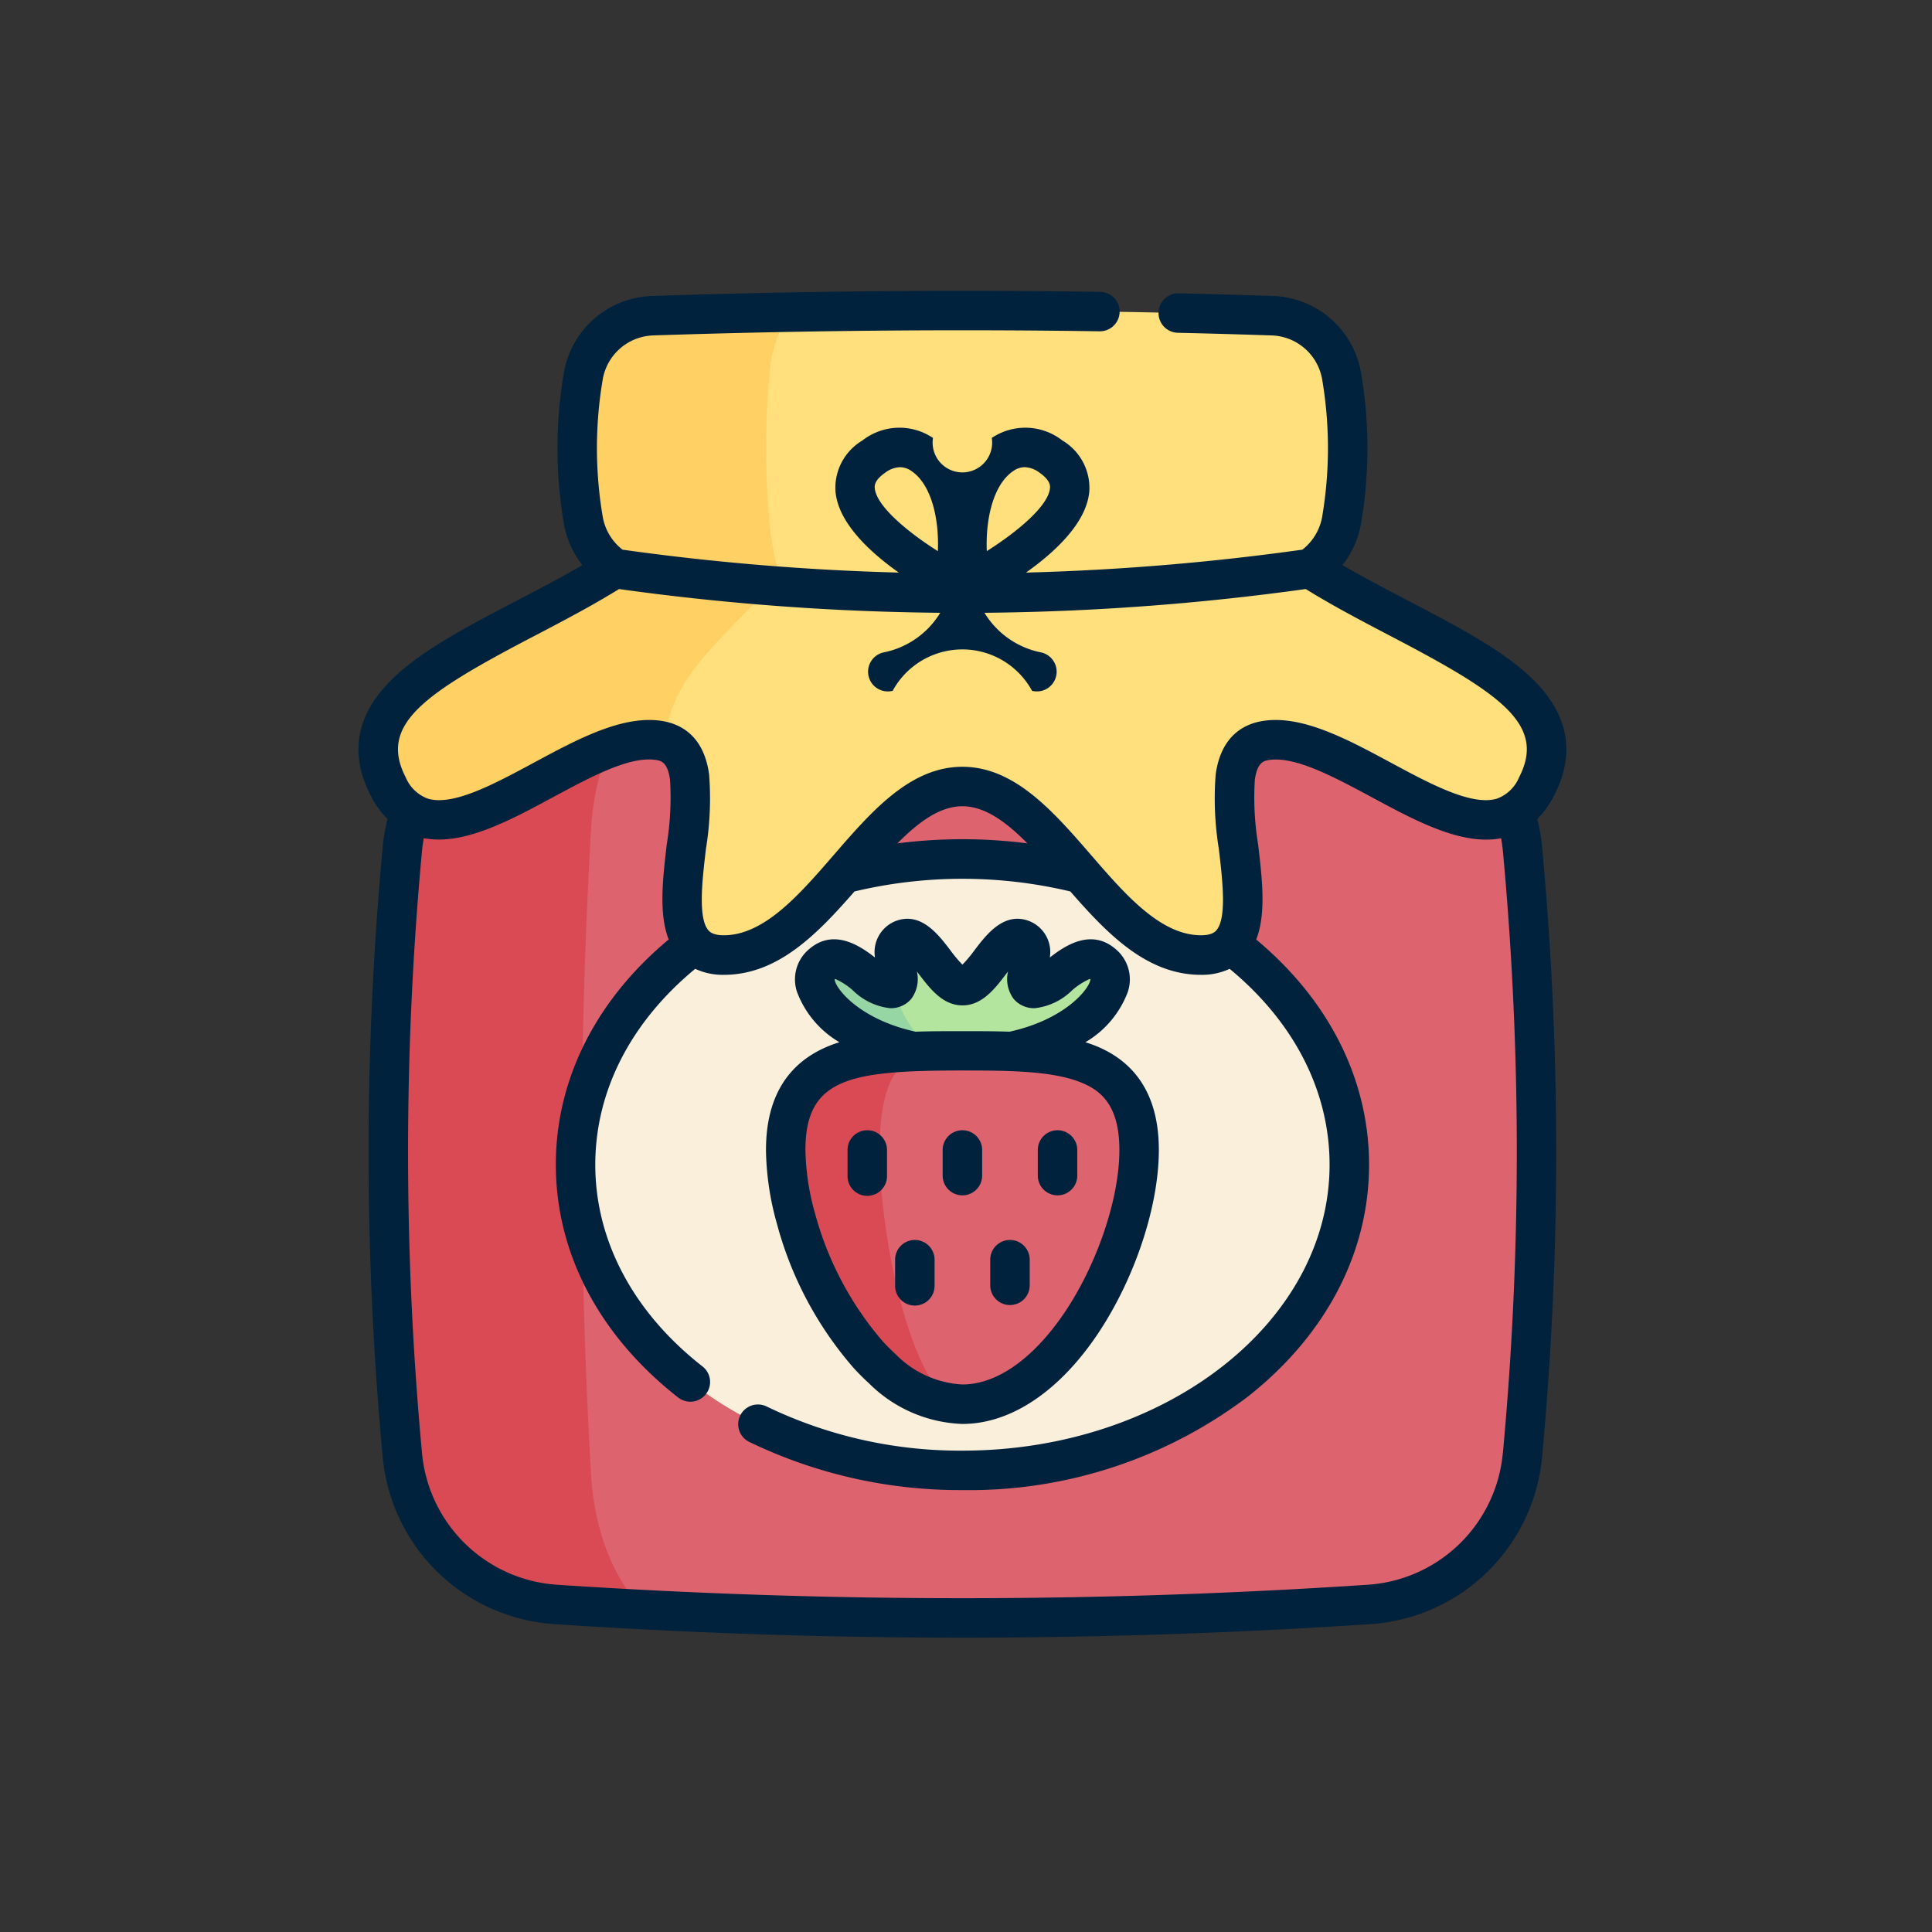 <svg xmlns="http://www.w3.org/2000/svg" width="145" height="145" viewBox="0 0 145 145">
  <rect x="0" y="0" width="145" height="145" fill="#333333" stroke="none"/>
  <g id="Grupo_17567" data-name="Grupo 17567" transform="translate(-0.477)">
    <rect id="Rectángulo_4374" data-name="Rectángulo 4374" width="145" height="145" transform="translate(0.477)" fill="none"/>
    <g id="Grupo_17561" data-name="Grupo 17561" transform="translate(27.381 21.823)">
      <path id="Trazado_27997" data-name="Trazado 27997" d="M1574.2,206.367a457.937,457.937,0,0,0-60.93,0A12.427,12.427,0,0,0,1501.7,217.6a245.3,245.3,0,0,0,0,45.467,12.427,12.427,0,0,0,11.57,11.228,457.927,457.927,0,0,0,60.93,0,12.426,12.426,0,0,0,11.569-11.228,245.134,245.134,0,0,0,0-45.467A12.426,12.426,0,0,0,1574.2,206.367Z" transform="translate(-1498.412 -175.698)" fill="#dd636e"/>
      <path id="Trazado_27998" data-name="Trazado 27998" d="M1515.869,264.671c.251,4.326,1.785,8.017,3.98,10.122q-3.287-.171-6.576-.39a12.428,12.428,0,0,1-11.57-11.228,245.321,245.321,0,0,1,0-45.469,12.429,12.429,0,0,1,11.57-11.228q3.287-.218,6.576-.39c-2.2,2.1-3.729,5.8-3.98,10.122A419.931,419.931,0,0,0,1515.869,264.671Z" transform="translate(-1498.412 -175.81)" fill="#da4a54"/>
      <ellipse id="Elipse_1076" data-name="Elipse 1076" cx="29.036" cy="22.94" rx="29.036" ry="22.94" transform="translate(16.29 42.64)" fill="#f9efda"/>
      <path id="Trazado_27999" data-name="Trazado 27999" d="M1569.7,191.518h-.007a5.45,5.45,0,0,0,2.37-3.637,31.983,31.983,0,0,0,0-10.805,5.436,5.436,0,0,0-5.17-4.535q-23.287-.778-46.574,0a5.436,5.436,0,0,0-5.171,4.535,32,32,0,0,0,0,10.805,5.45,5.45,0,0,0,2.37,3.637h-.007c-8.849,5.607-20.89,8.83-17,16.36s14.2-4.429,20.317-3.457-2.4,16.1,4.865,16.1,11.269-12.644,17.909-12.644,10.645,12.644,17.909,12.644-1.252-15.129,4.865-16.1,16.422,10.987,20.317,3.457S1578.546,197.125,1569.7,191.518Z" transform="translate(-1498.277 -170.671)" fill="#ffe07d"/>
      <path id="Trazado_28000" data-name="Trazado 28000" d="M1529.1,187.9c.135,1.532.585,4.2,1.208,5.007l0-1.37c-3.78,4.7-8.7,7.721-9.026,13.007a2.891,2.891,0,0,0-.448-.1c-6.118-.972-16.423,10.987-20.317,3.457s8.146-10.753,17-16.36h.006a5.45,5.45,0,0,1-2.369-3.637,31.991,31.991,0,0,1,0-10.8,5.432,5.432,0,0,1,5.171-4.535q5.138-.172,10.275-.266a10.737,10.737,0,0,0-1.493,4.8,62.569,62.569,0,0,0,0,10.8Z" transform="translate(-1498.278 -170.693)" fill="#ffd064"/>
      <path id="Trazado_28001" data-name="Trazado 28001" d="M1549.608,236.526c7.818,0,12.317-4.984,10.528-6.772s-3.742,1.687-5.263,1.687.65-3.062-.944-3.673-2.881,3.462-4.478,3.462-2.884-4.073-4.479-3.462.577,3.673-.943,3.673-3.476-3.475-5.264-1.687,2.71,6.772,10.528,6.772" transform="translate(-1504.124 -179.083)" fill="#b3e59f"/>
      <path id="Trazado_28002" data-name="Trazado 28002" d="M1549.379,236.8h-.085c-7.819,0-12.317-4.985-10.529-6.772s3.743,1.687,5.264,1.687a.639.639,0,0,0,.349-.084C1544.7,233.811,1546.577,236.8,1549.379,236.8Z" transform="translate(-1504.124 -179.357)" fill="#95d6a4"/>
      <path id="Trazado_28003" data-name="Trazado 28003" d="M1549.061,237.627c-7.325,0-13.262.118-13.262,7.442a19.833,19.833,0,0,0,.771,5.155,25.81,25.81,0,0,0,5.416,10.2q.514.564,1.06,1.06a9.078,9.078,0,0,0,6.016,2.665c3.212,0,6.157-2.261,8.452-5.417a25.5,25.5,0,0,0,4.811-13.665c0-7.325-5.938-7.443-13.263-7.443Z" transform="translate(-1503.734 -180.585)" fill="#dd636e"/>
      <path id="Trazado_28004" data-name="Trazado 28004" d="M1549.06,264.152c-7.325,0-13.262-11.757-13.262-19.082s5.937-7.443,13.262-7.443c-3.43,0-6.211.118-6.211,7.443S1545.63,264.152,1549.06,264.152Z" transform="translate(-1503.734 -180.585)" fill="#da4a54"/>
      <g id="Grupo_17560" data-name="Grupo 17560" transform="translate(0 0)">
        <path id="Trazado_28005" data-name="Trazado 28005" d="M1534.053,243.3a21.383,21.383,0,0,0,.825,5.548,27.136,27.136,0,0,0,5.748,10.808c.373.409.763.8,1.16,1.159a10.415,10.415,0,0,0,7.01,3.048c3.4,0,6.823-2.14,9.649-6.027,3.047-4.19,5.094-10.032,5.094-14.535,0-3.946-1.622-6.586-4.822-7.846-.223-.087-.455-.166-.689-.24a7.392,7.392,0,0,0,3.172-3.747,2.957,2.957,0,0,0-.671-3.028c-1.937-1.937-4.05-.453-5.173.417a2.5,2.5,0,0,0-1.551-2.738c-1.884-.721-3.208,1.017-4.083,2.168a10.088,10.088,0,0,1-.925,1.106,10.2,10.2,0,0,1-.925-1.106c-.875-1.151-2.2-2.89-4.082-2.168a2.5,2.5,0,0,0-1.553,2.738c-1.123-.871-3.235-2.353-5.173-.417a2.955,2.955,0,0,0-.67,3.028,7.391,7.391,0,0,0,3.172,3.747c-.235.075-.466.153-.689.24-3.2,1.26-4.822,3.9-4.822,7.845Zm26.525,0c0,3.866-1.862,9.127-4.528,12.794-2.254,3.1-4.83,4.807-7.253,4.807a7.58,7.58,0,0,1-5.02-2.279c-.327-.3-.651-.621-.963-.963a24.438,24.438,0,0,1-5.08-9.6,18.423,18.423,0,0,1-.719-4.761c0-5.422,3.41-5.961,11.782-5.961,3.259.005,6.621,0,8.835.871,1.457.573,2.946,1.627,2.946,5.09ZM1539.2,230.5a.481.481,0,0,1,.047-.036,5.133,5.133,0,0,1,1.33.86,4.711,4.711,0,0,0,2.8,1.337,2,2,0,0,0,1.581-.7,2.5,2.5,0,0,0,.423-2.057l.138.182c.843,1.108,1.8,2.364,3.281,2.364s2.438-1.256,3.281-2.364l.138-.181a2.5,2.5,0,0,0,.422,2.056,2,2,0,0,0,1.582.7,4.709,4.709,0,0,0,2.8-1.337,5.116,5.116,0,0,1,1.332-.859.484.484,0,0,1,.046.036c-.029.617-1.783,2.977-6.064,3.923-1.114-.038-2.25-.04-3.377-.04h-.155c-1.177,0-2.366,0-3.531.041-4.283-.946-6.038-3.308-6.066-3.924Z" transform="translate(-1503.47 -178.817)" fill="#00223d"/>
        <path id="Trazado_28006" data-name="Trazado 28006" d="M1542.75,244.653a1.48,1.48,0,0,0-1.481,1.481v1.924a1.481,1.481,0,1,0,2.961,0v-1.924A1.48,1.48,0,0,0,1542.75,244.653Z" transform="translate(-1504.563 -181.649)" fill="#00223d"/>
        <path id="Trazado_28007" data-name="Trazado 28007" d="M1551.163,244.653a1.48,1.48,0,0,0-1.481,1.481v1.924a1.481,1.481,0,1,0,2.962,0v-1.924a1.48,1.48,0,0,0-1.481-1.481Z" transform="translate(-1505.837 -181.649)" fill="#00223d"/>
        <path id="Trazado_28008" data-name="Trazado 28008" d="M1559.576,244.653a1.481,1.481,0,0,0-1.481,1.481v1.924a1.481,1.481,0,1,0,2.962,0v-1.924A1.48,1.48,0,0,0,1559.576,244.653Z" transform="translate(-1507.11 -181.649)" fill="#00223d"/>
        <path id="Trazado_28009" data-name="Trazado 28009" d="M1546.956,254.356a1.481,1.481,0,0,0-1.481,1.481v1.923a1.481,1.481,0,1,0,2.961,0v-1.923A1.48,1.48,0,0,0,1546.956,254.356Z" transform="translate(-1505.199 -183.118)" fill="#00223d"/>
        <path id="Trazado_28010" data-name="Trazado 28010" d="M1555.369,254.356a1.481,1.481,0,0,0-1.481,1.481v1.923a1.481,1.481,0,0,0,2.962,0v-1.923A1.481,1.481,0,0,0,1555.369,254.356Z" transform="translate(-1506.473 -183.118)" fill="#00223d"/>
        <path id="Trazado_28011" data-name="Trazado 28011" d="M1586.484,210.052a6.971,6.971,0,0,0,1.261-1.759c1.648-3.186,1.083-6.151-1.679-8.81-2.209-2.127-5.609-3.9-9.209-5.783-1.661-.868-3.365-1.757-4.993-2.705a6.943,6.943,0,0,0,1.394-3.13,33.654,33.654,0,0,0,0-11.3,6.943,6.943,0,0,0-6.581-5.767c-2.41-.081-4.794-.148-7.086-.2h-.034a1.481,1.481,0,0,0-.033,2.962c2.282.052,4.655.119,7.055.2a3.973,3.973,0,0,1,3.76,3.3,30.732,30.732,0,0,1,0,10.308,3.99,3.99,0,0,1-1.485,2.469,183.833,183.833,0,0,1-20.742,1.721c2.194-1.555,4.584-3.772,4.755-6.144a4.139,4.139,0,0,0-2.023-3.769,4.514,4.514,0,0,0-5.3-.193,2.234,2.234,0,1,1-4.412,0,4.512,4.512,0,0,0-5.3.193,4.137,4.137,0,0,0-2.023,3.769c.17,2.371,2.56,4.589,4.755,6.143a183.5,183.5,0,0,1-20.733-1.719,3.994,3.994,0,0,1-1.486-2.47,30.694,30.694,0,0,1,0-10.308,3.972,3.972,0,0,1,3.761-3.3c11.134-.373,22.41-.478,33.519-.311h.022a1.481,1.481,0,0,0,.022-2.962c-11.156-.166-22.481-.061-33.661.313a6.944,6.944,0,0,0-6.583,5.767,33.641,33.641,0,0,0,0,11.3,6.951,6.951,0,0,0,1.393,3.13c-1.629.948-3.333,1.838-5,2.707-3.6,1.88-7,3.657-9.206,5.783-2.762,2.659-3.326,5.623-1.679,8.809a6.989,6.989,0,0,0,1.261,1.759,13.891,13.891,0,0,0-.364,2.116,247.6,247.6,0,0,0,0,45.741,13.847,13.847,0,0,0,12.944,12.568c10.142.675,20.352,1.013,30.564,1.013s20.424-.338,30.563-1.013a13.848,13.848,0,0,0,12.946-12.568,247.881,247.881,0,0,0,0-45.74,13.759,13.759,0,0,0-.364-2.118Zm-39.31-26.128a1.488,1.488,0,0,1,.837-.277,1.961,1.961,0,0,1,1.126.419c.814.574.785.984.775,1.137-.095,1.34-2.471,3.31-4.742,4.743C1545.069,187.454,1545.688,184.905,1547.174,183.924Zm-10.414,1.28c-.011-.154-.04-.563.775-1.137a1.962,1.962,0,0,1,1.126-.419,1.488,1.488,0,0,1,.837.277c1.486.982,2.105,3.532,2,6.024C1539.232,188.518,1536.856,186.549,1536.76,185.2Zm-25.569,11.122c2.123-1.109,4.313-2.256,6.379-3.533a186.727,186.727,0,0,0,24.106,1.782,6.445,6.445,0,0,1-4.252,2.974,1.481,1.481,0,1,0,.682,2.882,5.955,5.955,0,0,1,10.46,0,1.481,1.481,0,1,0,.682-2.882,6.44,6.44,0,0,1-4.252-2.974,186.653,186.653,0,0,0,24.11-1.783c2.067,1.277,4.257,2.424,6.381,3.534,8.273,4.322,11.684,6.631,9.628,10.607a2.883,2.883,0,0,1-1.644,1.586c-1.887.582-4.99-1.089-7.991-2.705-3.275-1.763-6.661-3.587-9.6-3.12-1.39.221-3.13,1.1-3.533,4.01a23.6,23.6,0,0,0,.238,5.594c.274,2.32.615,5.207-.194,6.118-.079.089-.321.361-1.144.361-3.037,0-5.69-3.063-8.254-6.024-2.819-3.254-5.734-6.621-9.656-6.621s-6.836,3.366-9.655,6.621c-2.563,2.962-5.215,6.024-8.252,6.024-.823,0-1.065-.272-1.145-.361-.81-.911-.468-3.8-.194-6.119a23.583,23.583,0,0,0,.238-5.594c-.4-2.913-2.143-3.788-3.532-4.009-2.938-.466-6.325,1.357-9.6,3.12-3,1.617-6.1,3.287-7.99,2.705a2.887,2.887,0,0,1-1.645-1.586c-2.055-3.976,1.355-6.285,9.627-10.607Zm37.024,15.555a38.238,38.238,0,0,0-9.754,0c1.6-1.617,3.192-2.786,4.877-2.786S1546.616,210.262,1548.215,211.88Zm35.684,45.756a10.9,10.9,0,0,1-10.194,9.888,458.712,458.712,0,0,1-60.733,0,10.9,10.9,0,0,1-10.191-9.888,244.5,244.5,0,0,1,0-45.194c.029-.318.077-.635.134-.95,2.946.56,6.371-1.284,9.689-3.071,2.841-1.53,5.782-3.113,7.73-2.8.37.059.877.139,1.063,1.488a21.823,21.823,0,0,1-.245,4.841c-.3,2.571-.615,5.212.144,7.141-5.473,4.559-8.471,10.516-8.471,16.9,0,6.652,3.271,12.865,9.212,17.5a1.481,1.481,0,0,0,1.82-2.336c-5.2-4.056-8.071-9.441-8.071-15.16,0-5.517,2.654-10.7,7.5-14.7a4.9,4.9,0,0,0,2.148.451c4.057,0,7.014-3.06,9.806-6.258a35,35,0,0,1,16.2,0c2.793,3.2,5.751,6.258,9.808,6.258a4.908,4.908,0,0,0,2.148-.45c4.843,4,7.5,9.183,7.5,14.7,0,11.833-12.361,21.46-27.555,21.46a33.365,33.365,0,0,1-14.716-3.324,1.481,1.481,0,0,0-1.312,2.655,36.345,36.345,0,0,0,16.029,3.63,34.612,34.612,0,0,0,21.45-7.038c5.847-4.62,9.067-10.793,9.067-17.383,0-6.383-3-12.338-8.47-16.9.759-1.929.447-4.57.143-7.141a21.841,21.841,0,0,1-.246-4.841c.186-1.349.693-1.43,1.063-1.489,1.95-.309,4.889,1.273,7.73,2.8,3.319,1.787,6.743,3.632,9.689,3.071.058.315.105.632.135.951a245,245,0,0,1,0,45.192Z" transform="translate(-1498.013 -170.407)" fill="#00223d"/>
      </g>
    </g>
  </g>
</svg>
